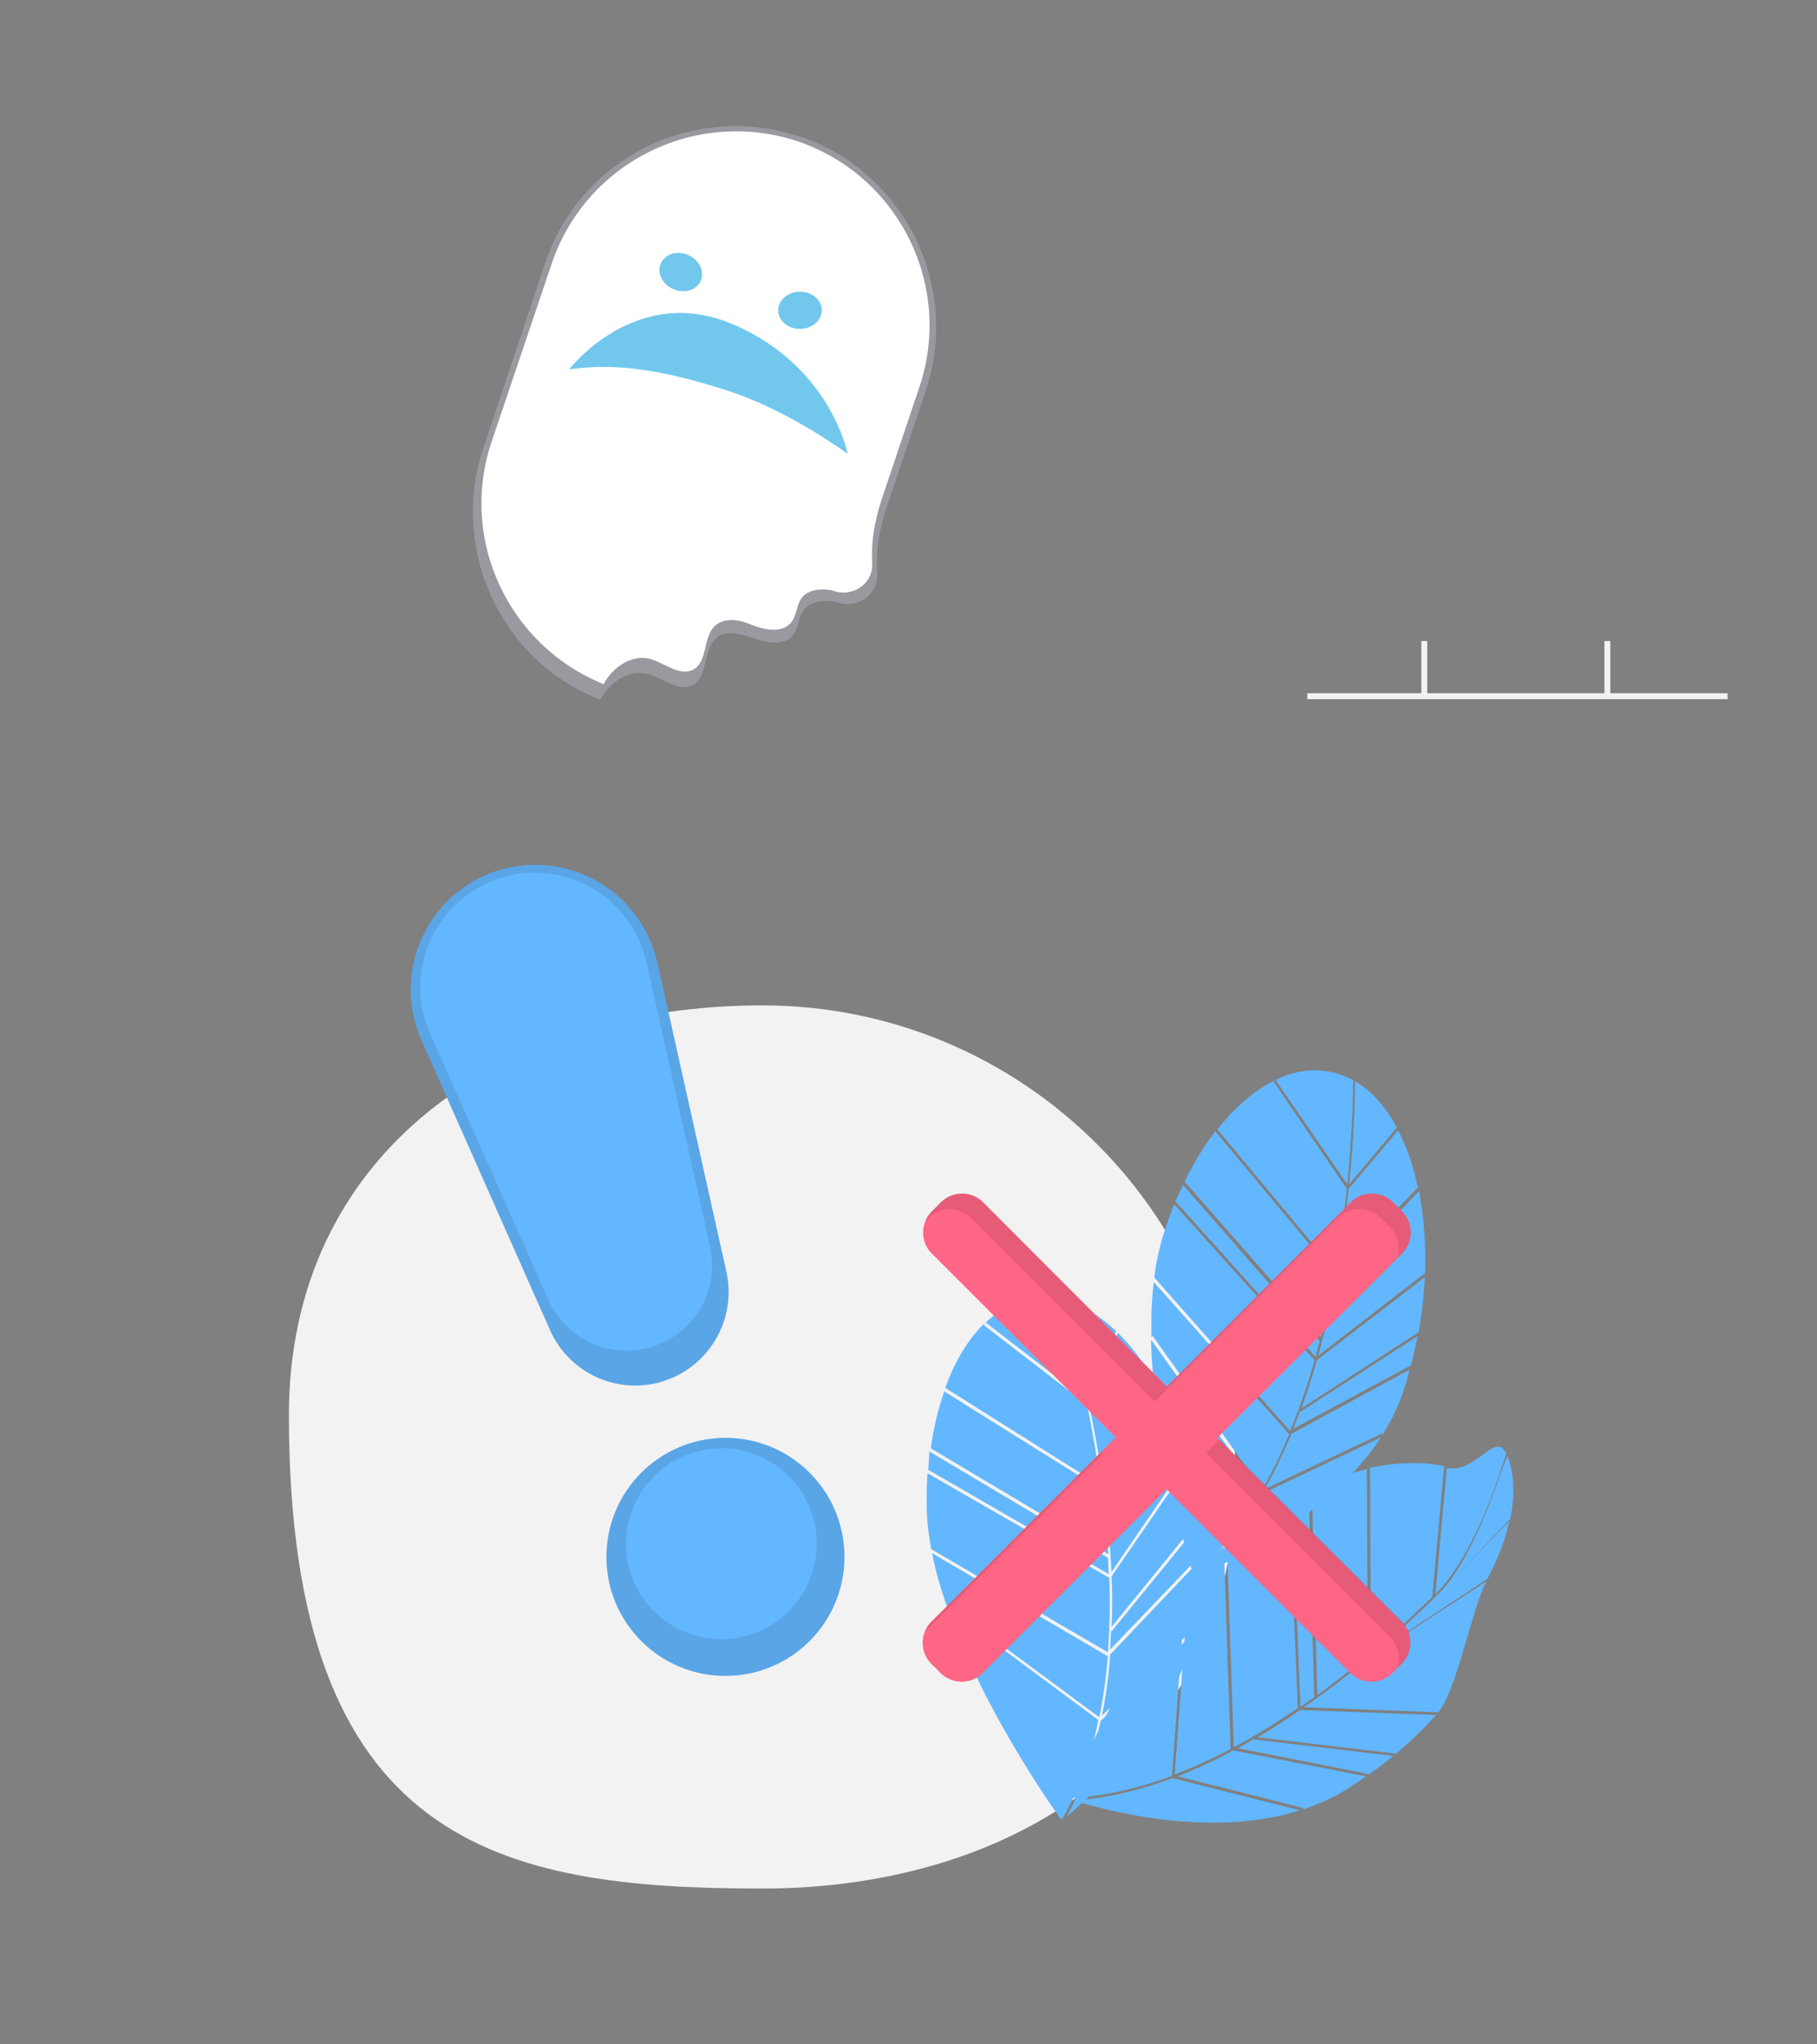 <?xml version="1.0" encoding="utf-8"?>
<!-- Generator: Adobe Illustrator 22.0.1, SVG Export Plug-In . SVG Version: 6.00 Build 0)  -->
<svg version="1.1" id="Layer_1" xmlns="http://www.w3.org/2000/svg" xmlns:xlink="http://www.w3.org/1999/xlink" x="0px" y="0px"
	 viewBox="0 0 400 450" style="enable-background:new 0 0 400 450;" xml:space="preserve">
<rect x="0" y="0" width="400" height="450" fill="#808080" stroke="none"/>
<style type="text/css">
	.st0{fill:#F3F3F3;}
	.st1{opacity:0.45;}
	.st2{fill:#B9BAC6;}
	.st3{fill:#FFFFFF;}
	.st4{fill:#71C8EC;}
	.st5{fill:#F2F2F2;}
	.st6{fill:#63B7FF;}
	.st7{opacity:0.1;enable-background:new    ;}
	.st8{fill:none;}
	.st9{fill:#3F3D56;}
	.st10{fill:#FF6584;}
</style>
<rect x="287.8" y="152.6" class="st0" width="92.5" height="1.3"/>
<rect x="312.9" y="141.1" class="st0" width="1.3" height="11.9"/>
<rect x="353.2" y="141.1" class="st0" width="1.3" height="11.9"/>
<g class="st1">
	<path class="st2" d="M195.1,111.9l8.7-25.9c6.2-18.5-0.5-38.9-16.4-50.2h0.1c-3.4-2.4-7.2-4.3-11.2-5.7l0,0h-0.1h-0.1l0,0
		c-3.9-1.3-7.9-2.1-12-2.3c-1.4-0.1-2.9-0.1-4.3,0c-2.5,0.1-5,0.5-7.4,1c-0.7,0.2-1.4,0.3-2.1,0.5c-0.6,0.2-1.4,0.4-2,0.6
		c-1.3,0.4-2.7,0.9-4,1.5c-0.7,0.3-1.3,0.6-1.9,0.9c-1.9,0.9-3.7,2-5.5,3.2c-0.6,0.4-1.2,0.8-1.7,1.2c-7,5.3-12.3,12.6-15.1,21
		l-13.7,40.9c-2.2,6.4-2.8,13.2-1.9,19.9c0.1,1,0.3,2,0.5,3.1c0.2,1,0.5,2,0.7,3c0.2,0.7,0.4,1.3,0.6,2c0.3,1,0.7,1.9,1.1,2.9
		c0.3,0.6,0.5,1.3,0.8,1.9c0.6,1.2,1.2,2.5,1.9,3.6c0.7,1.2,1.4,2.3,2.2,3.5c0.6,0.8,1.2,1.7,1.9,2.5c0.9,1.1,1.8,2.1,2.8,3.1
		c4.2,4.3,9.3,7.6,14.9,9.8l0,0l0,0l0.2,0.1c0.3-0.5,0.6-1,1-1.5c2.1-2.9,5.8-5,9.3-4.2c0.3,0.1,0.5,0.1,0.8,0.2
		c1.8,0.6,3.5,1.8,5.3,2.3c1.3,0.6,2.7,0.6,4,0c3.4-1.8,2.2-7.6,5.1-10.2c0.1-0.1,0.3-0.2,0.4-0.3c0-0.1-0.1-0.1-0.1-0.2
		c2.3-1.4,5.4-0.5,8.1,0.4c2.8,1,6.5,1.7,8.5-0.6c1.3-1.6,1.2-4,2.5-5.7c1.5-1.9,4.3-2.1,6.7-1.8h0.1c4.6,1.9,9.6-1.3,9.3-6.2
		C192.6,119.5,194.6,113.3,195.1,111.9z"/>
</g>
<path class="st3" d="M133.9,149c2.1-2.8,5.6-4.8,9-4s6.6,4,9.7,2.4c4.1-2.2,1.2-10.3,7.9-10.9c1.4-0.1,2.8,0.2,4.1,0.7
	c2.8,1.2,7.3,2.5,9.5-0.1c1.3-1.5,1.2-3.9,2.4-5.5c1.4-1.8,4.1-2.1,6.4-1.7h0.1c4.4,1.8,9.3-1.2,9-6c-0.4-6.4,1.6-12.4,2-13.7
	l8.4-25c7.5-22.3-4.5-46.5-26.8-54.1l0,0c-22.3-7.4-46.5,4.5-54.1,26.8l-13.3,39.4c-7.2,21.5,3.7,44.8,24.7,53.3
	C133.2,150,133.5,149.5,133.9,149z"/>
<g id="Layer_5_1_">
	<path class="st4" d="M186.6,99.9c0,0-12.9-9.6-26.7-14s-24-6.1-34.6-4.6c0,0,14.6-19.1,36.1-9.9S186.6,99.9,186.6,99.9z"/>
	<ellipse transform="matrix(0.396 -0.918 0.918 0.396 35.649 173.726)" class="st4" cx="149.8" cy="59.8" rx="4.1" ry="4.8"/>
	<ellipse transform="matrix(1 -9.101890e-03 9.101890e-03 1 -0.614 1.606)" class="st4" cx="176.1" cy="68.3" rx="4.8" ry="4.1"/>
</g>
<path class="st5" d="M193.3,187.2"/>
<path class="st5" d="M167.8,221.3c57.5,0,104.2,46.6,104.2,104.2s-46.6,90.2-104.2,90.2S63.6,406.3,63.6,311.5
	C63.6,254,110.3,221.3,167.8,221.3z"/>
<path class="st6" d="M307.8,248.8l-10.9,12.9c-0.6,5.5-1.4,11.8-2.6,18.2l17.8-18.5l0.1,0.3c-1-5-2.6-9.5-4.6-13.3L307.8,248.8z"/>
<path class="st6" d="M297,260.7l10.5-12.5c-2.3-4.3-5.2-7.7-8.7-9.9c-0.2-0.1-0.4-0.2-0.5-0.3C298.3,239.5,298.3,248.4,297,260.7z"
	/>
<path class="st6" d="M310.5,300.6l0,0.4c0.6-2.3,1.1-4.6,1.6-6.9l-25.9,16.7l0-0.2c-0.5,1.3-1,2.6-1.5,3.9L310.5,300.6z"/>
<path class="st6" d="M313.6,280.3l0.1,0.4c0.3-6.2-0.2-12.5-1.3-18.5L294.2,281c-1.1,6.1-2.5,11.9-4,17.4L313.6,280.3z"/>
<path class="st6" d="M267.7,248.8c-2.7,3.5-5,7.3-6.9,11.3l30,34.2c1.2-4.8,2.2-9.5,3-13.8l-26.2-31.4L267.7,248.8z"/>
<path class="st6" d="M258.6,264.8l0.2-0.3l30.8,34.2c0.3-1.2,0.6-2.3,0.9-3.5l-30.1-34.4l0.2-0.3
	C259.9,261.9,259.3,263.3,258.6,264.8z"/>
<path class="st6" d="M312.2,293.3l0,0.4c0.8-4.2,1.2-8.4,1.5-12.6l-23.8,18.3c-1,3.7-2.2,7.2-3.4,10.6L312.2,293.3z"/>
<path class="st6" d="M277.8,328.8c-4,7-8.6,12.9-13.6,17.7c5.6-2.3,28.1-12.2,39.8-30.1L277.8,328.8z"/>
<path class="st6" d="M254,282.2c-0.5,4.1-0.6,8.1-0.5,12.2l0.2-0.4l24.2,33.9c2.2-4,4.2-8,5.9-12.2L254,282.2z"/>
<path class="st6" d="M296.6,260.7c1.3-13.3,1.3-22.6,1.3-22.7l0.2-0.1c-5.5-3.1-11.5-3-17.3-0.2L296.6,260.7z"/>
<path class="st6" d="M284.3,315.6c-0.2,0.4-0.3,0.8-0.5,1.2c-1.6,3.8-3.4,7.4-5.4,11l25.9-12.3v0.4c2-3.2,3.7-6.6,4.8-10.2
	c0.5-1.4,0.9-2.8,1.2-4.2L284.3,315.6z"/>
<path class="st6" d="M293.9,279.7c1.2-6.4,2-12.5,2.6-18l-16.1-23.6l0.2-0.3c-4.4,2.2-8.7,5.9-12.6,10.8L293.9,279.7z"/>
<path class="st6" d="M277.4,328.5l-24-33.6c0.6,24.4,8.9,50.4,9.4,52C268.6,341.8,273.4,335.5,277.4,328.5z"/>
<path class="st6" d="M284,315L284,315c2.1-5.1,3.9-10.3,5.4-15.6l-30.9-34.3c-0.8,2-1.6,4.2-2.3,6.4c-1,3.2-1.7,6.4-2.1,9.7L284,315
	z"/>
<path class="st6" d="M332.2,334.9l-16.6,17c-4,3.9-8.6,8.1-13.6,12.4l25.5-16.8l-0.2,0.3c2.4-4.5,4.1-8.9,5-13.2L332.2,334.9z"/>
<path class="st6" d="M316.4,351.2l16.1-16.9c0.9-4.8,0.9-9.2-0.4-13.2c-0.1-0.2-0.1-0.4-0.2-0.6
	C330.9,321.7,325.2,342.5,316.4,351.2z"/>
<path class="st6" d="M301.3,390.5l-0.2,0.3c1.9-1.4,3.8-2.8,5.6-4.3l-30.6-3.6l0.1-0.2c-1.2,0.7-2.4,1.4-3.7,2.1L301.3,390.5z"/>
<path class="st6" d="M316.6,376.9l-0.2,0.3c4.2-4.6,7.8-23.7,10.8-29.1l-26,16.9c-4.8,4-9.5,7.6-14.2,10.8L316.6,376.9z"/>
<path class="st6" d="M301.3,323.3c-4.3,1-8.5,2.4-12.5,4.3l1.2,45.5c4-2.9,7.7-5.8,11.1-8.7l-0.2-40.9L301.3,323.3z"/>
<path class="st6" d="M284.1,329.9l0.3-0.2l1.9,46c1-0.7,2-1.4,3-2.1l-1.2-45.7l0.3-0.2C287,328.4,285.6,329.1,284.1,329.9z"/>
<path class="st6" d="M307.2,386l-0.2,0.3c3.3-2.7,6.3-5.7,9.2-8.8l-30-1.1c-3.1,2.2-6.2,4.1-9.3,6L307.2,386z"/>
<path class="st6" d="M258.1,391.4c-7.6,2.8-14.9,4.5-21.8,4.9c5.8,1.8,29.4,8.6,49.9,2.2L258.1,391.4z"/>
<path class="st6" d="M269.4,340.3c-2.9,2.8-5.7,5.8-8.2,9l0.4-0.2l-3,41.5c4.2-1.6,8.3-3.5,12.3-5.6L269.4,340.3z"/>
<path class="st6" d="M316,350.9c9.5-9.4,15.4-30.6,15.5-30.7l0.2,0.1c-2.2-5.9-6.9,4.3-13.2,2.8L316,350.9z"/>
<path class="st6" d="M271.5,385.3c-0.4,0.2-0.8,0.4-1.1,0.6c-3.6,1.9-7.3,3.6-11.1,5.1L287,398l-0.2,0.3c3.6-1.2,7-2.7,10.2-4.8
	c1.2-0.8,2.5-1.6,3.7-2.5L271.5,385.3z"/>
<path class="st6" d="M301.8,363.8c5-4.2,9.5-8.4,13.5-12.3l2.6-28.5l0.3-0.2c-4.8-1.1-10.4-1-16.6,0.3L301.8,363.8z"/>
<path class="st6" d="M258,390.9l3-41.2c-15.1,19.2-25.3,44.5-25.9,46.1C242.7,395.5,250.5,393.7,258,390.9z"/>
<path class="st6" d="M271.6,384.6L271.6,384.6c4.9-2.6,9.5-5.5,14.1-8.6l-1.9-46.1c-1.9,1-3.9,2.2-5.9,3.4c-2.8,1.8-5.4,3.9-7.8,6.2
	L271.6,384.6z"/>
<path class="st6" d="M246.1,293.4l-6.4,15.6c1.2,5.5,2.3,11.6,3.2,18.2l11.3-23.1l0.2,0.3c-2.5-4.4-5.4-8.2-8.5-11.2L246.1,293.4z"
	/>
<path class="st6" d="M239.5,308.1l6.2-15.1c-3.5-3.3-7.3-5.7-11.3-6.8c-0.2-0.1-0.4-0.1-0.6-0.2C234.2,287.5,236.9,296,239.5,308.1z
	"/>
<path class="st6" d="M264.7,341.9l0.1,0.3c-0.1-2.4-0.3-4.7-0.6-7l-19.5,23.9l-0.1-0.2c-0.1,1.4-0.1,2.8-0.2,4.2L264.7,341.9z"/>
<path class="st6" d="M261.4,321.6l0.2,0.3c-1.6-6-4-11.8-7-17.2l-11.5,23.5c0.8,6.2,1.3,12.1,1.6,17.8L261.4,321.6z"/>
<path class="st6" d="M208,305.9c-1.5,4.2-2.5,8.5-3.1,12.9l39.1,23.3c-0.3-4.9-0.8-9.7-1.4-14.1l-34.7-21.7L208,305.9z"/>
<path class="st6" d="M204.3,323.9l0-0.4l39.8,23c-0.1-1.2-0.1-2.4-0.2-3.6l-39.3-23.4l0-0.4C204.6,320.7,204.4,322.2,204.3,323.9z"
	/>
<path class="st6" d="M264,334.4l0.2,0.3c-0.5-4.2-1.4-8.3-2.5-12.4l-17,24.7c0.2,3.8,0.2,7.5,0,11.1L264,334.4z"/>
<path class="st6" d="M242.3,378.8c-1.7,7.9-4.2,15-7.5,21.1c4.6-3.9,23-20.3,28.5-40.9L242.3,378.8z"/>
<path class="st6" d="M205.2,341.9c0.8,4,1.9,7.9,3.3,11.8l0.1-0.4L242,378c0.9-4.4,1.5-8.9,1.9-13.4L205.2,341.9z"/>
<path class="st6" d="M239.1,308.2c-2.8-13.1-5.8-21.9-5.8-22l0.2-0.2c-6.2-1.3-11.8,0.6-16.5,5.1L239.1,308.2z"/>
<path class="st6" d="M244.4,364.2c0,0.4-0.1,0.9-0.1,1.3c-0.3,4.1-0.9,8.1-1.7,12.1l20.8-19.7l0.1,0.3c0.9-3.7,1.4-7.4,1.4-11.1
	c0-1.5,0-3-0.1-4.4L244.4,364.2z"/>
<path class="st6" d="M242.4,327.1c-0.9-6.5-2-12.5-3.1-17.9l-22.7-17.5l0.1-0.4c-3.5,3.4-6.5,8.3-8.6,14.2L242.4,327.1z"/>
<path class="st6" d="M241.8,378.6l-33.2-24.6c8.1,23,24,45.2,25.1,46.6C237.6,394,240.2,386.5,241.8,378.6z"/>
<path class="st6" d="M243.9,363.7L243.9,363.7c0.4-5.5,0.5-11,0.3-16.4l-40-23c-0.2,2.2-0.2,4.5-0.2,6.8c0,3.3,0.4,6.6,1,9.9
	L243.9,363.7z"/>
<circle class="st6" cx="159.7" cy="342.7" r="26.2"/>
<path class="st6" d="M146.4,303.9L146.4,303.9c-10,3.4-21-1.4-25.3-11.1L92.8,229c-6.2-13.9,0.1-30.1,13.9-36.3
	c0.8-0.4,1.6-0.7,2.4-0.9l0,0c14.4-4.8,30,2.9,34.8,17.3c0.3,0.9,0.5,1.8,0.8,2.7l15.2,68.1C162.2,290.1,156.4,300.5,146.4,303.9z"
	/>
<circle class="st7" cx="159.7" cy="342.7" r="26.2"/>
<path class="st7" d="M146.4,303.9L146.4,303.9c-10,3.4-21-1.4-25.3-11.1L92.8,229c-6.2-13.9,0.1-30.1,13.9-36.3
	c0.8-0.4,1.6-0.7,2.4-0.9l0,0c14.4-4.8,30,2.9,34.8,17.3c0.3,0.9,0.5,1.8,0.8,2.7l15.2,68.1C162.2,290.1,156.4,300.5,146.4,303.9z"
	/>
<circle class="st6" cx="158.8" cy="339.8" r="21"/>
<path class="st6" d="M143.9,296.3L143.9,296.3c-9.2,3.1-19.2-1.3-23.2-10.2l-26-58.5c-5.7-12.7,0.1-27.7,12.8-33.3
	c0.7-0.3,1.5-0.6,2.2-0.9l0,0c13.2-4.4,27.5,2.7,31.9,15.9c0.3,0.8,0.5,1.7,0.7,2.5l14,62.5C158.4,283.8,153.1,293.3,143.9,296.3z"
	/>
<line class="st8" x1="296.9" y1="332.9" x2="296.9" y2="332.5"/>
<path class="st9" d="M289.1,301.2"/>
<path class="st9" d="M298.7,282.2"/>
<path class="st9" d="M298.1,333.7"/>
<path class="st5" d="M315.4,262.7"/>
<path class="st10" d="M308.7,266.7l-2.1-2.1c-2.5-2.5-6.7-2.5-9.2,0l-40.5,40.6l-40.5-40.6c-2.5-2.5-6.7-2.5-9.2,0l-2.1,2.1
	c-2.5,2.5-2.5,6.7,0,9.2l0,0l40.5,40.5L205,357c-2.5,2.5-2.5,6.7,0,9.2l2.1,2.1c2.5,2.5,6.7,2.5,9.2,0l40.5-40.5l40.5,40.5
	c2.5,2.5,6.7,2.5,9.2,0l2.1-2.1c2.5-2.5,2.5-6.7,0-9.2l-40.6-40.5l40.6-40.5C311.2,273.4,311.2,269.2,308.7,266.7z"/>
<path class="st7" d="M203.6,359.2l39.3-39.3l-0.4-0.4L205,357C204.4,357.6,203.9,358.3,203.6,359.2z"/>
<path class="st7" d="M204.5,268c2.5-2.5,6.7-2.5,9.2,0l0,0l40.5,40.5l40.5-40.5c2.5-2.5,6.7-2.5,9.2,0l0,0l2.1,2.1
	c1.8,1.8,2.4,4.6,1.5,7l1.2-1.2c2.5-2.5,2.5-6.7,0-9.2l0,0l-2.1-2.1c-2.5-2.5-6.7-2.5-9.2,0l-40.6,40.6l-40.5-40.6
	c-2.5-2.5-6.7-2.5-9.2,0l-2.1,2.1c-0.6,0.6-1.1,1.4-1.5,2.2L204.5,268z"/>
<path class="st7" d="M268.5,316.8l-3,3l40.5,40.5c1.8,1.8,2.4,4.6,1.5,7l1.2-1.2c2.5-2.5,2.5-6.7,0-9.2l0,0L268.5,316.8z"/>
</svg>
